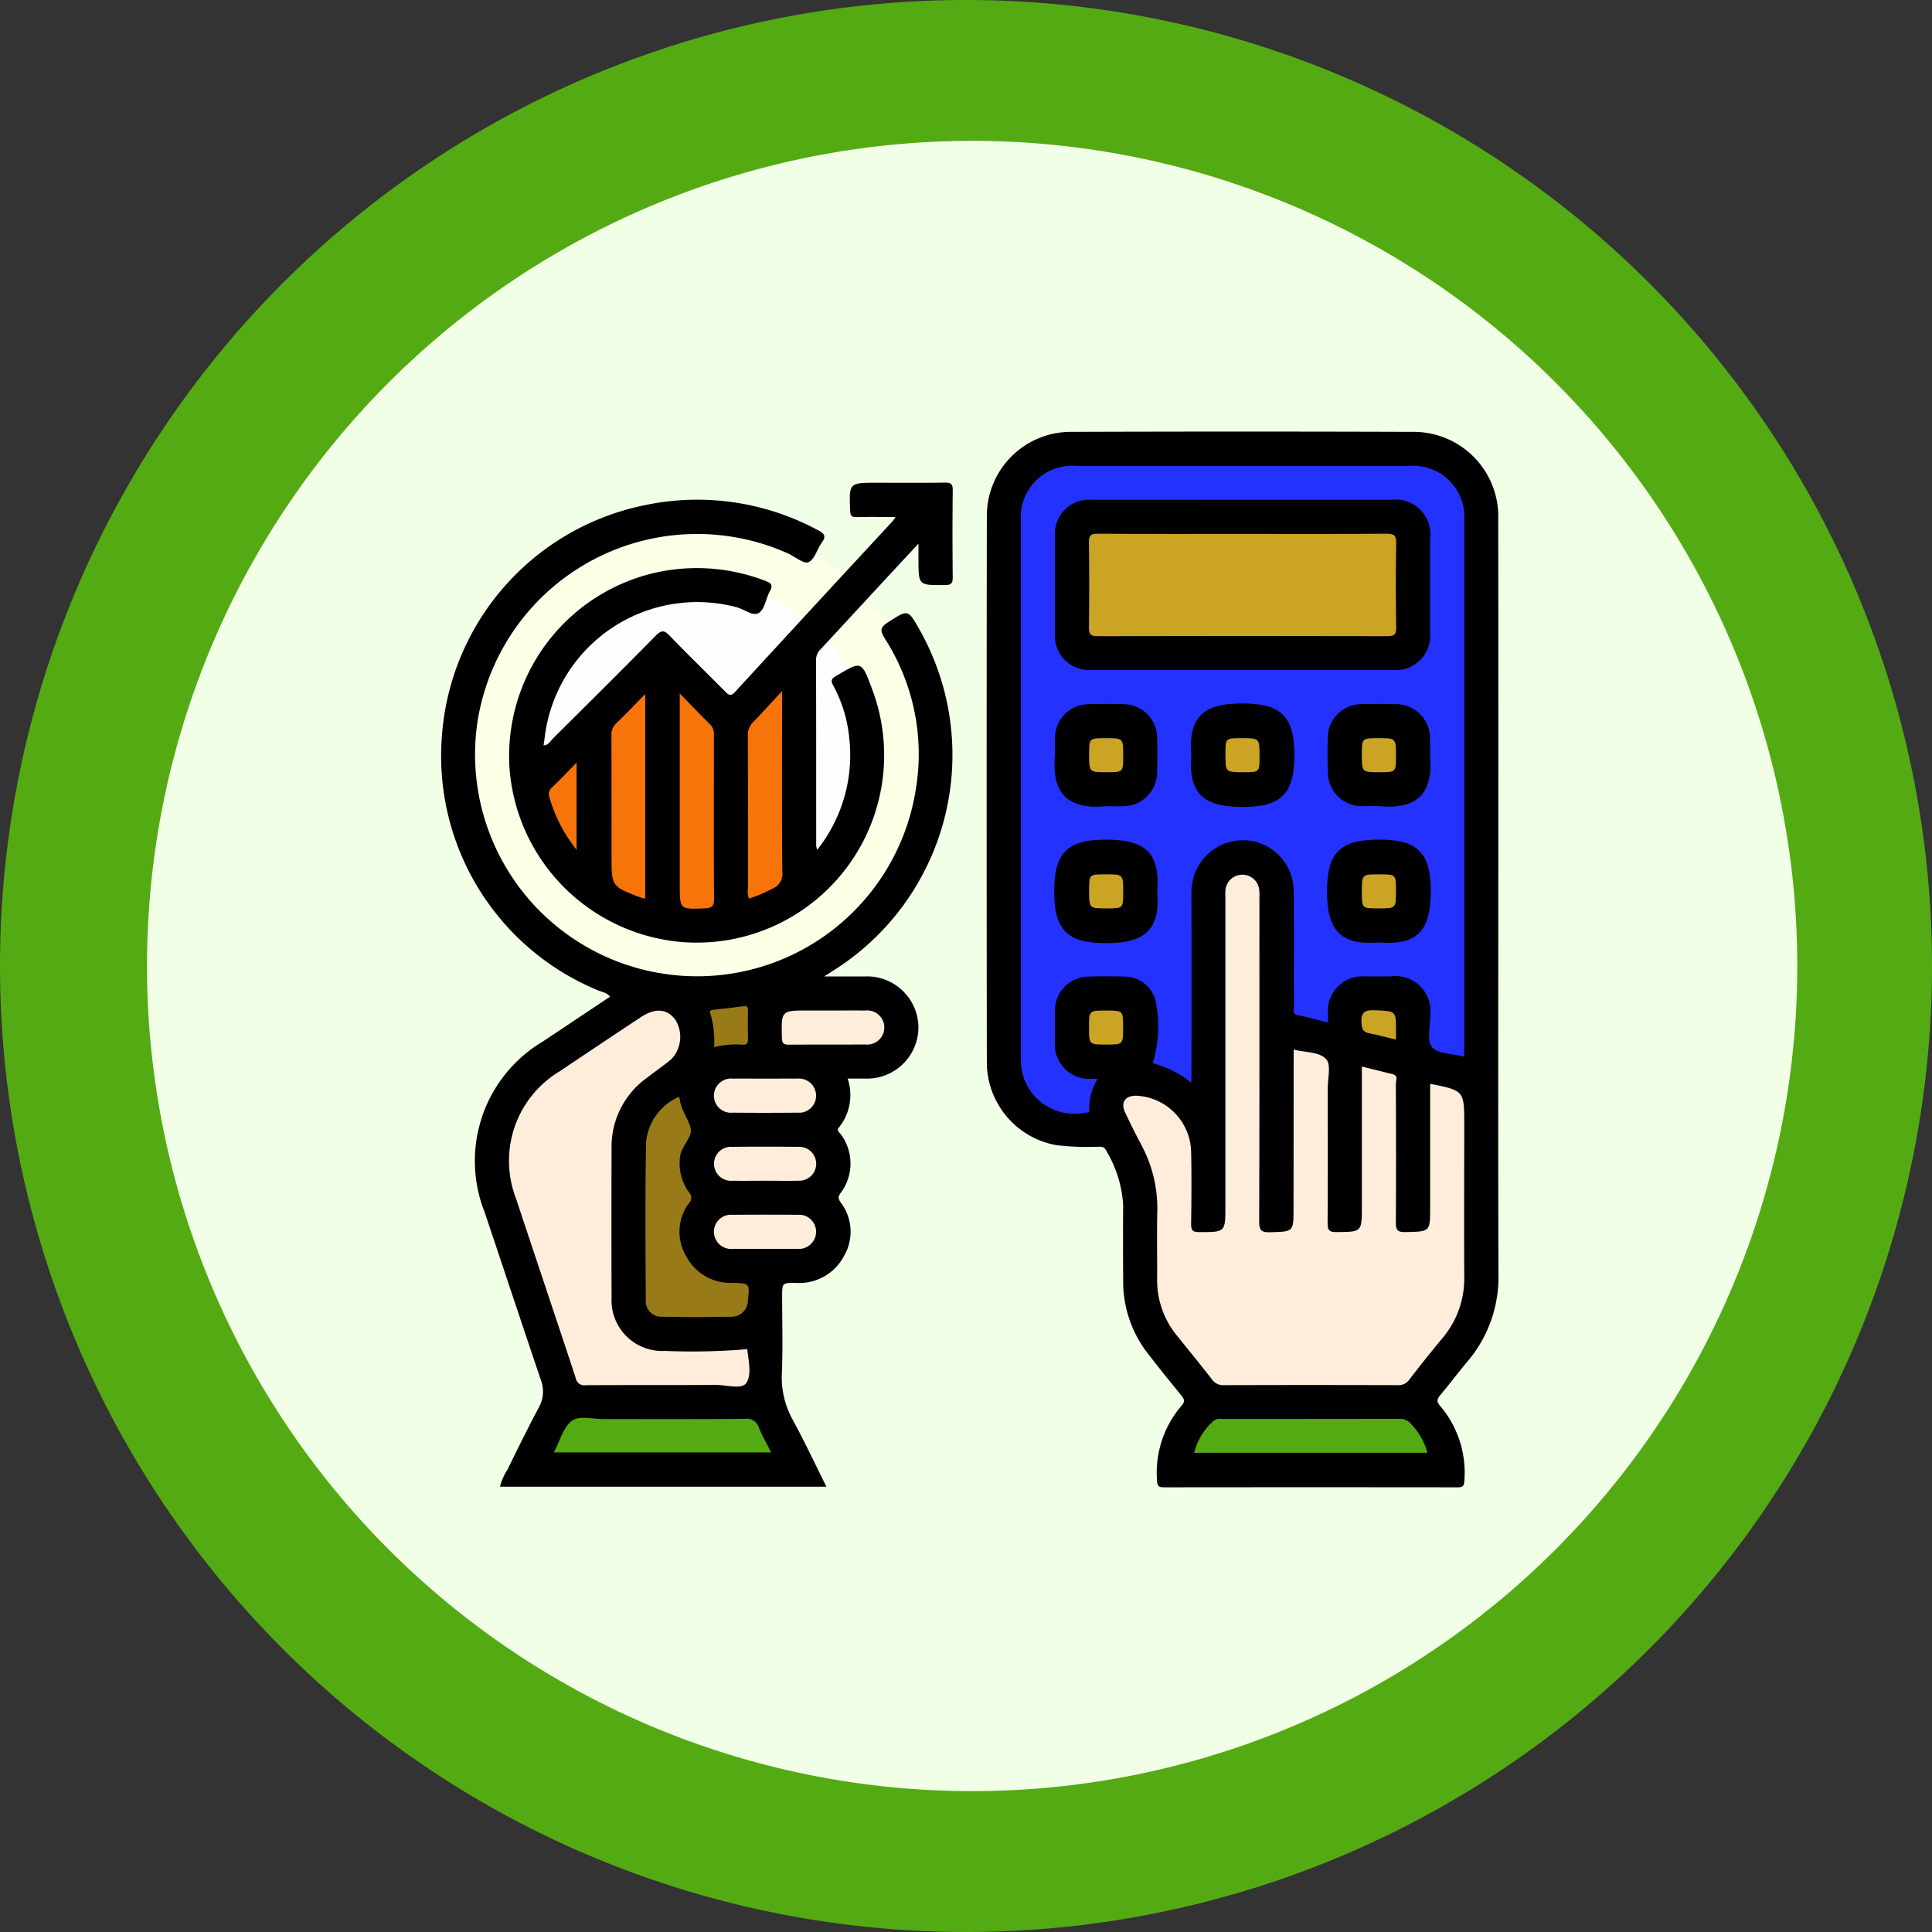 <svg xmlns="http://www.w3.org/2000/svg" width="92" height="92" viewBox="0 0 92 92">
  <rect x="0" y="0" width="92" height="92" fill="#333333" stroke="none"/>
  <g id="Grupo_131954" data-name="Grupo 131954" transform="translate(1628.5 5616.242)">
    <path id="Trazado_196318" data-name="Trazado 196318" d="M46,0A46,46,0,1,1,0,46,46,46,0,0,1,46,0Z" transform="translate(-1628.5 -5616.242)" fill="#54aa13"/>
    <path id="Trazado_191682" data-name="Trazado 191682" d="M39.292,0A39.292,39.292,0,1,1,0,39.292,39.292,39.292,0,0,1,39.292,0Z" transform="translate(-1621.5 -5609.534)" fill="#f1ffe6"/>
    <circle id="Elipse_6072" data-name="Elipse 6072" cx="11.054" cy="11.054" r="11.054" transform="translate(-1606.39 -5591.35)" fill="#fdffe6"/>
    <circle id="Elipse_6073" data-name="Elipse 6073" cx="8.304" cy="8.304" r="8.304" transform="translate(-1603.65 -5588.559)" fill="#fefefe"/>
    <path id="Trazado_191227" data-name="Trazado 191227" d="M495.329-50.941c0,5.927-.012,11.855.008,17.782a6.207,6.207,0,0,1-1.483,4.191c-.436.516-.838,1.06-1.274,1.575-.166.2-.208.318-.013.54a4.9,4.9,0,0,1,1.146,3.568c-.009.259-.1.3-.325.3q-6.978-.008-13.956,0c-.241,0-.344-.032-.353-.32a4.885,4.885,0,0,1,1.163-3.561c.186-.21.133-.323-.011-.5-.534-.654-1.064-1.311-1.581-1.979a5.583,5.583,0,0,1-1.184-3.477c-.006-1.2-.01-2.4,0-3.6a5.679,5.679,0,0,0-.824-2.623c-.1-.2-.277-.151-.438-.157a12.592,12.592,0,0,1-1.922-.077,4.015,4.015,0,0,1-3.308-3.927q-.018-13.019,0-26.039a4,4,0,0,1,4.011-4q8.145-.027,16.291,0a4.03,4.03,0,0,1,4.05,4.167Q495.337-60.009,495.329-50.941Z" transform="translate(-2052.482 -5522.432)"/>
    <path id="Trazado_191228" data-name="Trazado 191228" d="M297.416-2.315H281.869a2.607,2.607,0,0,1,.355-.808c.488-1,.98-2,1.5-2.977a1.545,1.545,0,0,0,.092-1.3c-.9-2.663-1.786-5.331-2.681-8a6.615,6.615,0,0,1,2.769-8.112q1.6-1.067,3.208-2.139c-.16-.2-.394-.225-.588-.307a12.068,12.068,0,0,1-7.418-12.117,12.1,12.1,0,0,1,9.752-11,12.1,12.1,0,0,1,8.155,1.211c.3.157.408.282.183.589s-.346.808-.636.932c-.225.1-.641-.263-.974-.414A10.584,10.584,0,0,0,280.807-38.8a10.562,10.562,0,0,0,9.173,12.1,10.541,10.541,0,0,0,11.692-8.827A10.192,10.192,0,0,0,300.2-42.7c-.219-.351-.255-.519.137-.771.965-.623.95-.647,1.51.34a12.134,12.134,0,0,1-4.083,16.224c-.112.07-.222.142-.456.293.723,0,1.318,0,1.913,0a2.448,2.448,0,0,1,2.575,2.42,2.448,2.448,0,0,1-2.554,2.442c-.253,0-.505,0-.816,0A2.465,2.465,0,0,1,298-19.41c-.111.138.03.212.089.3a2.327,2.327,0,0,1-.014,2.829c-.126.181-.089.272.019.43a2.291,2.291,0,0,1,.142,2.575,2.4,2.4,0,0,1-2.27,1.255c-.66-.006-.66,0-.66.657,0,1.216.038,2.433-.013,3.647a4.159,4.159,0,0,0,.541,2.26C296.387-4.441,296.877-3.39,297.416-2.315Z" transform="translate(-1886.561 -5543.13)"/>
    <path id="Trazado_191229" data-name="Trazado 191229" d="M317.684-37.82a7.242,7.242,0,0,0,1.53-5.289,6.578,6.578,0,0,0-.772-2.547c-.142-.257-.047-.33.159-.452,1.193-.712,1.19-.717,1.685.6a8.925,8.925,0,0,1-8.875,12.091,8.977,8.977,0,0,1-8.378-8.283,8.952,8.952,0,0,1,7.092-9.349,9.065,9.065,0,0,1,5.08.417c.268.1.4.193.224.5-.189.336-.234.832-.507,1.019-.288.2-.7-.158-1.061-.256a7.314,7.314,0,0,0-9.135,6.061c-.021.167-.046.333-.071.514.229-.006.31-.193.43-.312,1.643-1.632,3.287-3.261,4.911-4.911.268-.272.4-.272.661,0,.866.9,1.766,1.77,2.646,2.66.167.169.265.241.468.02q3.755-4.087,7.529-8.158a1.643,1.643,0,0,0,.112-.174c-.649,0-1.249-.011-1.848.005-.245.007-.3-.07-.312-.31C319.2-55.3,319.2-55.3,320.53-55.3c1.083,0,2.165.01,3.247-.007.29,0,.364.081.361.364q-.022,2.077,0,4.154c0,.29-.083.357-.365.36-1.266.014-1.266.024-1.266-1.227V-52.4c-.607.652-1.141,1.225-1.673,1.8q-1.48,1.6-2.958,3.2a.714.714,0,0,0-.247.521c.01,2.955.006,5.909.008,8.864A1.216,1.216,0,0,0,317.684-37.82Z" transform="translate(-1907.27 -5537.954)"/>
    <path id="Trazado_191230" data-name="Trazado 191230" d="M491.1-31.865a4.944,4.944,0,0,0-1.84-.93,6.057,6.057,0,0,0,.159-2.863,1.518,1.518,0,0,0-1.508-1.261q-.862-.028-1.725,0a1.607,1.607,0,0,0-1.579,1.593c-.014.489-.005.979,0,1.469a1.639,1.639,0,0,0,1.789,1.8c.067,0,.134.006.245.011a2.534,2.534,0,0,0-.4,1.429c.024.183-.09.168-.213.183a2.548,2.548,0,0,1-3.042-2.666q0-12.739,0-25.478a2.446,2.446,0,0,1,2.637-2.661q7.916,0,15.831,0a2.439,2.439,0,0,1,2.643,2.6q0,12.562,0,25.123v.389a.414.414,0,0,1-.087.006c-.5-.133-1.181-.12-1.454-.445-.253-.3-.079-.966-.082-1.471a1.668,1.668,0,0,0-1.9-1.888c-.389,0-.778,0-1.167,0a1.644,1.644,0,0,0-1.8,1.78c0,.117,0,.235,0,.416-.5-.125-.955-.26-1.423-.351-.306-.059-.2-.272-.2-.428-.008-1.84.008-3.681-.011-5.521a2.427,2.427,0,0,0-2.051-2.356,2.456,2.456,0,0,0-2.662,1.567,2.927,2.927,0,0,0-.154,1.044q.006,4.153,0,8.307Z" transform="translate(-2062.869 -5532.818)" fill="#2432ff"/>
    <path id="Trazado_191231" data-name="Trazado 191231" d="M527.16,90.808c.567.144,1.237.1,1.553.465.237.273.069.9.07,1.375,0,2.144.008,4.288-.007,6.432,0,.327.078.419.413.417,1.219-.008,1.219.006,1.219-1.224V91.616c.509.126.988.243,1.465.364.281.071.152.3.153.458.009,2.195.015,4.389,0,6.584,0,.362.061.485.458.476,1.174-.026,1.175-.005,1.175-1.17V92.444c.1.017.167.026.232.039,1.321.269,1.392.355,1.392,1.686,0,2.482-.011,4.963,0,7.445a4.387,4.387,0,0,1-1.038,2.935q-.809.974-1.581,1.978a.614.614,0,0,1-.553.261q-4.135-.012-8.27,0a.656.656,0,0,1-.587-.293c-.536-.695-1.094-1.373-1.645-2.057a4.152,4.152,0,0,1-.95-2.71c.007-1.064-.017-2.128.007-3.191a6.349,6.349,0,0,0-.745-3.161c-.275-.521-.541-1.048-.79-1.582-.219-.469.007-.792.529-.79a2.739,2.739,0,0,1,2.617,2.651c.025,1.147.017,2.3,0,3.444,0,.3.058.4.383.4,1.249,0,1.249.013,1.249-1.246q0-7.268,0-14.535c0-.152-.008-.3,0-.456a.808.808,0,0,1,1.614-.025c.015.151.006.3.006.455,0,5.1.006,10.2-.011,15.3,0,.43.11.525.525.513,1.11-.03,1.111-.009,1.111-1.132Z" transform="translate(-2094.057 -5657.07)" fill="#ffeddc"/>
    <path id="Trazado_191232" data-name="Trazado 191232" d="M555.058,275.6H543.951a3.029,3.029,0,0,1,.9-1.5.507.507,0,0,1,.421-.11q4.233,0,8.466-.006a.651.651,0,0,1,.526.229A3.112,3.112,0,0,1,555.058,275.6Z" transform="translate(-2115.586 -5822.662)" fill="#54aa13"/>
    <path id="Trazado_191233" data-name="Trazado 191233" d="M507.785,130.343c.81,0,.81,0,.81.812s0,.809-.814.809-.81,0-.81-.812S506.971,130.343,507.785,130.343Z" transform="translate(-2083.613 -5698.464)" fill="#cba424"/>
    <path id="Trazado_191234" data-name="Trazado 191234" d="M604.411,131.626c-.453-.109-.857-.218-1.265-.3-.267-.053-.352-.162-.376-.456-.042-.525.127-.665.648-.642,1,.045,1,.013.993,1.032C604.41,131.36,604.411,131.459,604.411,131.626Z" transform="translate(-2166.436 -5698.363)" fill="#cba424"/>
    <path id="Trazado_191235" data-name="Trazado 191235" d="M314.414,146.508c.059.55.223,1.227-.05,1.615-.221.315-.945.086-1.445.089-2.062.011-4.125,0-6.187.012a.415.415,0,0,1-.486-.34c-.941-2.86-1.905-5.712-2.851-8.57a4.971,4.971,0,0,1,2.088-6.038q1.934-1.3,3.873-2.583c.661-.439,1.226-.4,1.618.107a1.538,1.538,0,0,1-.177,1.9c-.387.325-.808.61-1.208.921a4.029,4.029,0,0,0-1.637,3.319q-.011,3.569,0,7.138a2.411,2.411,0,0,0,2.524,2.513A31.541,31.541,0,0,0,314.414,146.508Z" transform="translate(-1907.33 -5698.504)" fill="#ffeddc"/>
    <path id="Trazado_191236" data-name="Trazado 191236" d="M352.585,160.686a.454.454,0,0,1,.032.081c.049.536.429.973.528,1.441.085.4-.464.841-.512,1.359a2.344,2.344,0,0,0,.433,1.674.361.361,0,0,1-.007.513,2.269,2.269,0,0,0-.15,2.486,2.369,2.369,0,0,0,2.187,1.306c.86.015.864.015.768.85a.769.769,0,0,1-.793.763c-1.1.02-2.2.023-3.3,0a.735.735,0,0,1-.767-.782c-.012-2.516-.033-5.032.015-7.547A2.633,2.633,0,0,1,352.585,160.686Z" transform="translate(-1948.753 -5724.699)" fill="#987b18"/>
    <path id="Trazado_191237" data-name="Trazado 191237" d="M318.753,275.246c.3-.559.455-1.222.871-1.513.354-.248,1.009-.073,1.531-.074,2.23,0,4.46.008,6.69-.01a.607.607,0,0,1,.679.43c.152.388.367.75.577,1.166Z" transform="translate(-1920.879 -5822.326)" fill="#54aa13"/>
    <path id="Trazado_191238" data-name="Trazado 191238" d="M401.117,130.327c.59,0,1.18-.007,1.769,0a.813.813,0,1,1,.007,1.616c-1.213.009-2.426,0-3.64.009-.263,0-.332-.069-.338-.333-.027-1.294-.036-1.294,1.241-1.294Z" transform="translate(-1990.182 -5698.448)" fill="#ffeddc"/>
    <path id="Trazado_191239" data-name="Trazado 191239" d="M377.479,154.276c.506,0,1.012-.006,1.517,0a.822.822,0,0,1,.916.8.811.811,0,0,1-.891.82q-1.542.015-3.085,0a.811.811,0,0,1-.89-.82.82.82,0,0,1,.916-.8C376.468,154.269,376.973,154.276,377.479,154.276Z" transform="translate(-1969.55 -5719.154)" fill="#ffeddc"/>
    <path id="Trazado_191240" data-name="Trazado 191240" d="M377.494,179.829c-.523,0-1.046.009-1.568,0a.81.81,0,1,1-.009-1.615q1.568-.016,3.136,0a.808.808,0,1,1,.009,1.613C378.54,179.841,378.017,179.829,377.494,179.829Z" transform="translate(-1969.548 -5739.845)" fill="#ffeddc"/>
    <path id="Trazado_191241" data-name="Trazado 191241" d="M377.479,203.78c-.506,0-1.012.006-1.517,0a.822.822,0,0,1-.917-.8.811.811,0,0,1,.889-.821q1.542-.014,3.085,0a.811.811,0,0,1,.892.819.822.822,0,0,1-.915.8C378.491,203.787,377.985,203.78,377.479,203.78Z" transform="translate(-1969.549 -5760.553)" fill="#ffeddc"/>
    <path id="Trazado_191242" data-name="Trazado 191242" d="M373.851,130.729a4.5,4.5,0,0,0-.171-1.568c-.075-.175.017-.2.153-.214.468-.053.936-.1,1.4-.168.182-.025.233.035.23.209-.008.454-.01.908,0,1.362,0,.191-.048.271-.252.261A4.2,4.2,0,0,0,373.851,130.729Z" transform="translate(-1968.346 -5697.106)" fill="#987b18"/>
    <path id="Trazado_191243" data-name="Trazado 191243" d="M363.029,18.834c.543.555.982,1.019,1.439,1.464a.614.614,0,0,1,.188.491c0,2.616-.011,5.232.006,7.848,0,.351-.128.415-.433.429-1.2.052-1.2.06-1.2-1.123Z" transform="translate(-1959.16 -5602.053)" fill="#f67409"/>
    <path id="Trazado_191244" data-name="Trazado 191244" d="M388.583,17.974v.587c0,2.665-.012,5.331.012,8a.777.777,0,0,1-.519.847,6.449,6.449,0,0,1-1.067.45.9.9,0,0,1-.047-.5c0-2.412,0-4.824-.007-7.236a.867.867,0,0,1,.253-.674C387.653,19,388.075,18.521,388.583,17.974Z" transform="translate(-1979.842 -5601.31)" fill="#f67409"/>
    <path id="Trazado_191245" data-name="Trazado 191245" d="M340.61,28.8a2.476,2.476,0,0,1-.24-.062c-1.364-.524-1.364-.524-1.364-1.969,0-1.906,0-3.811-.005-5.717a.765.765,0,0,1,.245-.62c.445-.423.866-.871,1.364-1.376Z" transform="translate(-1938.385 -5602.248)" fill="#f67409"/>
    <path id="Trazado_191246" data-name="Trazado 191246" d="M318.314,47.323a7.216,7.216,0,0,1-1.294-2.5.415.415,0,0,1,.136-.481c.376-.363.736-.742,1.158-1.172Z" transform="translate(-1919.357 -5623.097)" fill="#f67409"/>
    <path id="Trazado_191247" data-name="Trazado 191247" d="M503.925-49.273q3.524,0,7.048,0a1.647,1.647,0,0,1,1.849,1.835q0,2.252,0,4.5a1.628,1.628,0,0,1-1.767,1.764q-7.175,0-14.349,0a1.621,1.621,0,0,1-1.746-1.734q-.009-2.328,0-4.656a1.618,1.618,0,0,1,1.715-1.712C499.091-49.277,501.508-49.273,503.925-49.273Z" transform="translate(-2073.223 -5543.167)"/>
    <path id="Trazado_191248" data-name="Trazado 191248" d="M497.252,27.377c-1.816.154-2.556-.621-2.412-2.384.025-.3-.006-.606.007-.909a1.606,1.606,0,0,1,1.548-1.564c.59-.022,1.181-.023,1.771,0a1.605,1.605,0,0,1,1.544,1.568c.019.538.012,1.078,0,1.616a1.622,1.622,0,0,1-1.652,1.671C497.792,27.382,497.522,27.377,497.252,27.377Z" transform="translate(-2073.109 -5605.226)"/>
    <path id="Trazado_191249" data-name="Trazado 191249" d="M542.834,24.782c-.149-1.819.589-2.446,2.427-2.447,1.859,0,2.48.619,2.478,2.481,0,1.813-.624,2.45-2.461,2.448S542.681,26.666,542.834,24.782Z" transform="translate(-2114.604 -5605.08)"/>
    <path id="Trazado_191250" data-name="Trazado 191250" d="M595.745,25c.153,1.814-.626,2.547-2.392,2.4-.3-.024-.608.006-.911-.007a1.614,1.614,0,0,1-1.564-1.55c-.021-.589-.023-1.179,0-1.768a1.6,1.6,0,0,1,1.574-1.537c.539-.017,1.08-.011,1.619,0a1.62,1.62,0,0,1,1.67,1.652C595.75,24.462,595.745,24.731,595.745,25Z" transform="translate(-2156.146 -5605.25)"/>
    <path id="Trazado_191251" data-name="Trazado 191251" d="M593.14,75.127c-1.788.149-2.452-.569-2.447-2.429,0-1.831.6-2.471,2.491-2.468,1.813,0,2.45.623,2.448,2.461S595.032,75.279,593.14,75.127Z" transform="translate(-2155.999 -5646.49)"/>
    <path id="Trazado_191252" data-name="Trazado 191252" d="M499.636,72.717c.149,1.8-.58,2.446-2.434,2.443-1.816,0-2.479-.585-2.472-2.488.007-1.8.611-2.443,2.466-2.441S499.788,70.837,499.636,72.717Z" transform="translate(-2073.03 -5646.49)"/>
    <path id="Trazado_191253" data-name="Trazado 191253" d="M514.277-37.355c2.267,0,4.533.01,6.8-.01.38,0,.475.088.467.467-.026,1.333-.022,2.668,0,4,.005.333-.087.413-.416.413q-6.9-.017-13.8,0c-.331,0-.419-.084-.415-.414q.029-2.026,0-4.052c0-.333.086-.415.416-.413C509.642-37.348,511.96-37.355,514.277-37.355Z" transform="translate(-2083.559 -5553.463)" fill="#cba424"/>
    <path id="Trazado_191254" data-name="Trazado 191254" d="M508.6,35.384c0,.79,0,.79-.782.79-.842,0-.842,0-.842-.831,0-.79,0-.79.782-.79C508.6,34.553,508.6,34.553,508.6,35.384Z" transform="translate(-2083.613 -5615.644)" fill="#cba424"/>
    <path id="Trazado_191255" data-name="Trazado 191255" d="M556.576,35.412c0,.762,0,.762-.76.762-.864,0-.864,0-.864-.859,0-.762,0-.762.76-.762C556.576,34.553,556.576,34.553,556.576,35.412Z" transform="translate(-2125.098 -5615.644)" fill="#cba424"/>
    <path id="Trazado_191256" data-name="Trazado 191256" d="M604.557,35.393c0,.781,0,.781-.791.781-.833,0-.833,0-.833-.84,0-.781,0-.781.791-.781C604.557,34.553,604.557,34.553,604.557,35.393Z" transform="translate(-2166.582 -5615.644)" fill="#cba424"/>
    <path id="Trazado_191257" data-name="Trazado 191257" d="M603.724,84.069c-.791,0-.791,0-.791-.781,0-.84,0-.84.833-.84.791,0,.791,0,.791.781C604.557,84.069,604.557,84.069,603.724,84.069Z" transform="translate(-2166.582 -5657.054)" fill="#cba424"/>
    <path id="Trazado_191258" data-name="Trazado 191258" d="M508.6,83.288c0,.781,0,.781-.791.781-.833,0-.833,0-.833-.841,0-.781,0-.781.791-.781C508.6,82.448,508.6,82.448,508.6,83.288Z" transform="translate(-2083.613 -5657.054)" fill="#cba424"/>
  </g>
</svg>
